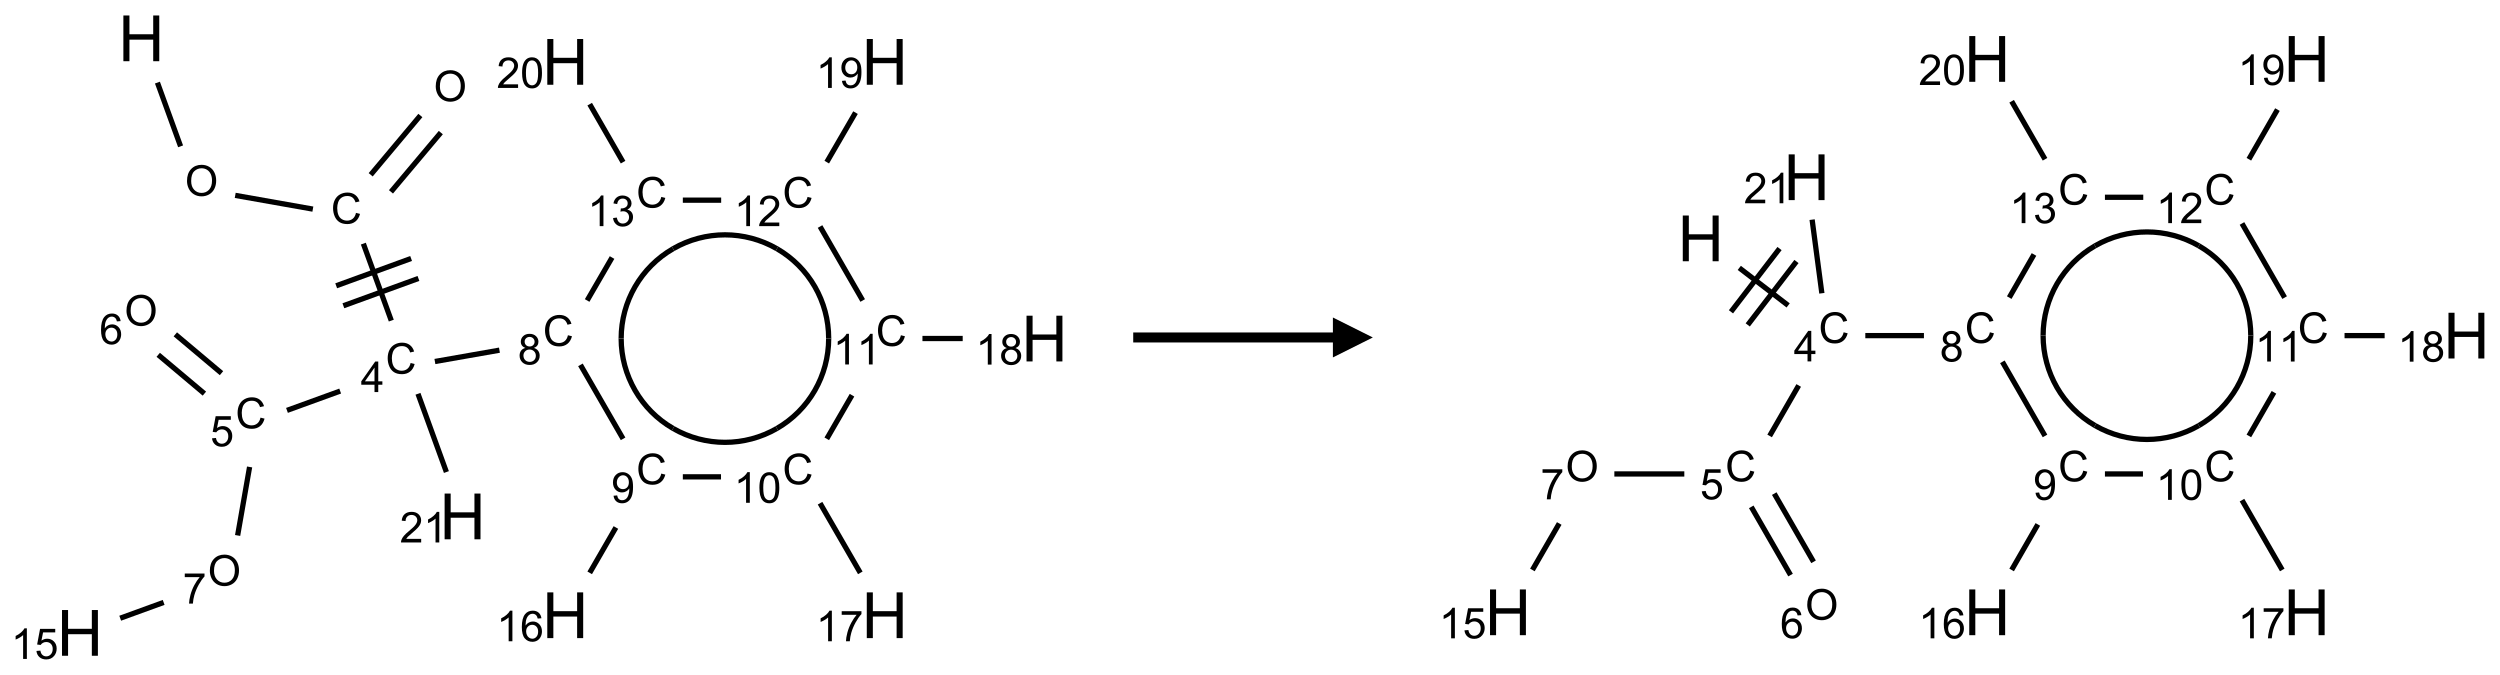 <?xml version="1.0" encoding="UTF-8"?>
<svg xmlns="http://www.w3.org/2000/svg" xmlns:xlink="http://www.w3.org/1999/xlink" width="626" height="169" viewBox="0 0 626 169">
<defs>
<g>
<g id="glyph-0-0">
<path d="M 2 0 L 2 -10 L 10 -10 L 10 0 Z M 2.25 -0.25 L 9.75 -0.25 L 9.75 -9.75 L 2.25 -9.75 Z M 2.25 -0.25 "/>
</g>
<g id="glyph-0-1">
<path d="M 1.281 0 L 1.281 -11.453 L 2.797 -11.453 L 2.797 -6.75 L 8.75 -6.75 L 8.75 -11.453 L 10.266 -11.453 L 10.266 0 L 8.75 0 L 8.75 -5.398 L 2.797 -5.398 L 2.797 0 Z M 1.281 0 "/>
</g>
<g id="glyph-1-0">
<path d="M 1.332 0 L 1.332 -6.668 L 6.668 -6.668 L 6.668 0 Z M 1.5 -0.168 L 6.5 -0.168 L 6.5 -6.5 L 1.5 -6.5 Z M 1.5 -0.168 "/>
</g>
<g id="glyph-1-1">
<path d="M 0.516 -3.719 C 0.516 -4.984 0.855 -5.977 1.535 -6.695 C 2.215 -7.414 3.094 -7.77 4.172 -7.77 C 4.875 -7.77 5.512 -7.602 6.078 -7.266 C 6.645 -6.93 7.074 -6.461 7.371 -5.855 C 7.668 -5.254 7.816 -4.57 7.816 -3.809 C 7.816 -3.035 7.66 -2.34 7.348 -1.73 C 7.035 -1.117 6.594 -0.656 6.02 -0.34 C 5.449 -0.027 4.828 0.129 4.168 0.129 C 3.449 0.129 2.805 -0.043 2.238 -0.391 C 1.672 -0.738 1.246 -1.211 0.953 -1.812 C 0.66 -2.414 0.516 -3.047 0.516 -3.719 Z M 1.559 -3.703 C 1.559 -2.781 1.805 -2.059 2.301 -1.527 C 2.793 -1 3.414 -0.734 4.16 -0.734 C 4.922 -0.734 5.547 -1 6.039 -1.535 C 6.531 -2.07 6.777 -2.828 6.777 -3.812 C 6.777 -4.434 6.672 -4.977 6.461 -5.441 C 6.25 -5.902 5.945 -6.262 5.539 -6.52 C 5.133 -6.773 4.68 -6.902 4.176 -6.902 C 3.461 -6.902 2.848 -6.656 2.332 -6.164 C 1.816 -5.672 1.559 -4.852 1.559 -3.703 Z M 1.559 -3.703 "/>
</g>
<g id="glyph-1-2">
<path d="M 6.27 -2.676 L 7.281 -2.422 C 7.07 -1.594 6.688 -0.961 6.137 -0.523 C 5.586 -0.086 4.914 0.129 4.121 0.129 C 3.297 0.129 2.629 -0.039 2.113 -0.371 C 1.598 -0.707 1.203 -1.191 0.934 -1.828 C 0.664 -2.465 0.531 -3.145 0.531 -3.875 C 0.531 -4.672 0.684 -5.363 0.988 -5.957 C 1.293 -6.547 1.723 -6.996 2.285 -7.305 C 2.844 -7.613 3.461 -7.766 4.137 -7.766 C 4.898 -7.766 5.543 -7.57 6.062 -7.184 C 6.582 -6.793 6.945 -6.246 7.152 -5.543 L 6.156 -5.309 C 5.98 -5.863 5.723 -6.266 5.387 -6.52 C 5.051 -6.773 4.625 -6.902 4.113 -6.902 C 3.527 -6.902 3.039 -6.762 2.645 -6.48 C 2.25 -6.199 1.973 -5.82 1.812 -5.348 C 1.652 -4.871 1.574 -4.383 1.574 -3.879 C 1.574 -3.23 1.668 -2.664 1.855 -2.18 C 2.047 -1.695 2.34 -1.332 2.738 -1.094 C 3.137 -0.855 3.57 -0.734 4.035 -0.734 C 4.602 -0.734 5.082 -0.898 5.473 -1.223 C 5.867 -1.551 6.133 -2.035 6.27 -2.676 Z M 6.27 -2.676 "/>
</g>
<g id="glyph-1-3">
<path d="M 3.449 0 L 3.449 -1.828 L 0.137 -1.828 L 0.137 -2.688 L 3.621 -7.637 L 4.387 -7.637 L 4.387 -2.688 L 5.418 -2.688 L 5.418 -1.828 L 4.387 -1.828 L 4.387 0 Z M 3.449 -2.688 L 3.449 -6.129 L 1.059 -2.688 Z M 3.449 -2.688 "/>
</g>
<g id="glyph-1-4">
<path d="M 0.441 -2 L 1.426 -2.082 C 1.5 -1.605 1.668 -1.242 1.934 -1.004 C 2.199 -0.762 2.52 -0.641 2.895 -0.641 C 3.348 -0.641 3.73 -0.812 4.043 -1.152 C 4.355 -1.492 4.512 -1.941 4.512 -2.504 C 4.512 -3.039 4.359 -3.461 4.059 -3.77 C 3.758 -4.078 3.367 -4.234 2.879 -4.234 C 2.578 -4.234 2.305 -4.164 2.062 -4.027 C 1.82 -3.891 1.629 -3.715 1.488 -3.496 L 0.609 -3.609 L 1.348 -7.531 L 5.145 -7.531 L 5.145 -6.637 L 2.098 -6.637 L 1.688 -4.582 C 2.145 -4.902 2.625 -5.062 3.129 -5.062 C 3.797 -5.062 4.359 -4.832 4.816 -4.371 C 5.277 -3.91 5.504 -3.312 5.504 -2.59 C 5.504 -1.898 5.305 -1.301 4.902 -0.797 C 4.41 -0.18 3.742 0.129 2.895 0.129 C 2.199 0.129 1.633 -0.062 1.195 -0.453 C 0.758 -0.844 0.504 -1.359 0.441 -2 Z M 0.441 -2 "/>
</g>
<g id="glyph-1-5">
<path d="M 5.309 -5.766 L 4.375 -5.691 C 4.293 -6.059 4.172 -6.328 4.02 -6.496 C 3.766 -6.762 3.453 -6.895 3.082 -6.895 C 2.785 -6.895 2.523 -6.812 2.297 -6.645 C 2 -6.43 1.77 -6.117 1.598 -5.703 C 1.43 -5.289 1.34 -4.703 1.332 -3.938 C 1.559 -4.281 1.836 -4.535 2.16 -4.703 C 2.488 -4.871 2.828 -4.953 3.188 -4.953 C 3.812 -4.953 4.344 -4.723 4.785 -4.262 C 5.223 -3.801 5.441 -3.207 5.441 -2.48 C 5.441 -2 5.34 -1.555 5.133 -1.145 C 4.926 -0.73 4.641 -0.418 4.281 -0.199 C 3.922 0.02 3.512 0.129 3.051 0.129 C 2.27 0.129 1.633 -0.156 1.141 -0.73 C 0.648 -1.305 0.402 -2.254 0.402 -3.574 C 0.402 -5.051 0.672 -6.121 1.219 -6.793 C 1.695 -7.375 2.336 -7.668 3.141 -7.668 C 3.742 -7.668 4.234 -7.5 4.617 -7.16 C 5 -6.824 5.23 -6.359 5.309 -5.766 Z M 1.48 -2.473 C 1.48 -2.152 1.547 -1.844 1.684 -1.547 C 1.82 -1.25 2.016 -1.027 2.262 -0.871 C 2.508 -0.719 2.766 -0.641 3.035 -0.641 C 3.434 -0.641 3.773 -0.801 4.059 -1.121 C 4.344 -1.441 4.484 -1.875 4.484 -2.422 C 4.484 -2.949 4.344 -3.367 4.062 -3.668 C 3.781 -3.973 3.426 -4.125 3 -4.125 C 2.578 -4.125 2.219 -3.973 1.922 -3.668 C 1.625 -3.363 1.48 -2.969 1.48 -2.473 Z M 1.48 -2.473 "/>
</g>
<g id="glyph-1-6">
<path d="M 0.504 -6.637 L 0.504 -7.535 L 5.449 -7.535 L 5.449 -6.809 C 4.961 -6.289 4.48 -5.602 4.004 -4.746 C 3.527 -3.887 3.156 -3.004 2.895 -2.098 C 2.707 -1.461 2.59 -0.762 2.535 0 L 1.574 0 C 1.582 -0.602 1.703 -1.328 1.926 -2.176 C 2.152 -3.027 2.477 -3.848 2.898 -4.637 C 3.32 -5.426 3.77 -6.094 4.246 -6.637 Z M 0.504 -6.637 "/>
</g>
<g id="glyph-1-7">
<path d="M 3.973 0 L 3.035 0 L 3.035 -5.973 C 2.809 -5.758 2.516 -5.543 2.148 -5.328 C 1.781 -5.113 1.453 -4.953 1.16 -4.844 L 1.16 -5.75 C 1.684 -5.996 2.145 -6.297 2.535 -6.645 C 2.93 -6.996 3.207 -7.336 3.371 -7.668 L 3.973 -7.668 Z M 3.973 0 "/>
</g>
<g id="glyph-1-8">
<path d="M 1.887 -4.141 C 1.496 -4.281 1.207 -4.484 1.02 -4.75 C 0.832 -5.016 0.738 -5.328 0.738 -5.699 C 0.738 -6.254 0.938 -6.719 1.34 -7.098 C 1.738 -7.477 2.27 -7.668 2.934 -7.668 C 3.598 -7.668 4.137 -7.473 4.543 -7.086 C 4.949 -6.699 5.152 -6.227 5.152 -5.672 C 5.152 -5.316 5.059 -5.008 4.871 -4.746 C 4.688 -4.484 4.406 -4.281 4.027 -4.141 C 4.496 -3.988 4.852 -3.742 5.098 -3.402 C 5.34 -3.062 5.465 -2.656 5.465 -2.184 C 5.465 -1.531 5.234 -0.98 4.77 -0.535 C 4.309 -0.09 3.703 0.129 2.949 0.129 C 2.195 0.129 1.586 -0.094 1.125 -0.539 C 0.664 -0.984 0.434 -1.543 0.434 -2.207 C 0.434 -2.703 0.559 -3.121 0.809 -3.457 C 1.062 -3.793 1.422 -4.02 1.887 -4.141 Z M 1.699 -5.73 C 1.699 -5.367 1.812 -5.074 2.047 -4.844 C 2.281 -4.613 2.582 -4.5 2.953 -4.5 C 3.312 -4.5 3.609 -4.613 3.84 -4.84 C 4.07 -5.066 4.188 -5.348 4.188 -5.676 C 4.188 -6.02 4.07 -6.309 3.832 -6.543 C 3.594 -6.777 3.297 -6.895 2.941 -6.895 C 2.586 -6.895 2.289 -6.781 2.051 -6.551 C 1.816 -6.324 1.699 -6.047 1.699 -5.73 Z M 1.395 -2.203 C 1.395 -1.938 1.461 -1.676 1.586 -1.426 C 1.711 -1.176 1.902 -0.984 2.152 -0.848 C 2.402 -0.711 2.672 -0.641 2.957 -0.641 C 3.406 -0.641 3.777 -0.785 4.066 -1.074 C 4.359 -1.363 4.504 -1.727 4.504 -2.172 C 4.504 -2.625 4.355 -2.996 4.055 -3.293 C 3.754 -3.586 3.379 -3.734 2.926 -3.734 C 2.484 -3.734 2.121 -3.59 1.832 -3.297 C 1.543 -3.004 1.395 -2.641 1.395 -2.203 Z M 1.395 -2.203 "/>
</g>
<g id="glyph-1-9">
<path d="M 0.582 -1.766 L 1.484 -1.848 C 1.562 -1.426 1.707 -1.117 1.922 -0.926 C 2.137 -0.734 2.414 -0.641 2.75 -0.641 C 3.039 -0.641 3.289 -0.707 3.508 -0.84 C 3.727 -0.973 3.902 -1.148 4.043 -1.367 C 4.18 -1.586 4.297 -1.887 4.391 -2.262 C 4.484 -2.637 4.531 -3.016 4.531 -3.406 C 4.531 -3.449 4.531 -3.512 4.527 -3.594 C 4.34 -3.297 4.082 -3.055 3.758 -2.867 C 3.434 -2.68 3.082 -2.59 2.703 -2.59 C 2.07 -2.59 1.535 -2.816 1.098 -3.277 C 0.66 -3.734 0.441 -4.34 0.441 -5.09 C 0.441 -5.863 0.672 -6.484 1.129 -6.957 C 1.586 -7.43 2.156 -7.668 2.844 -7.668 C 3.34 -7.668 3.793 -7.531 4.207 -7.266 C 4.617 -7 4.93 -6.617 5.145 -6.121 C 5.355 -5.629 5.465 -4.91 5.465 -3.973 C 5.465 -2.996 5.359 -2.223 5.145 -1.645 C 4.934 -1.066 4.617 -0.625 4.199 -0.324 C 3.781 -0.02 3.293 0.129 2.73 0.129 C 2.133 0.129 1.645 -0.035 1.266 -0.367 C 0.887 -0.699 0.66 -1.164 0.582 -1.766 Z M 4.422 -5.137 C 4.422 -5.676 4.277 -6.102 3.992 -6.418 C 3.707 -6.734 3.359 -6.891 2.957 -6.891 C 2.543 -6.891 2.18 -6.719 1.871 -6.379 C 1.562 -6.039 1.406 -5.598 1.406 -5.059 C 1.406 -4.57 1.555 -4.176 1.848 -3.871 C 2.141 -3.566 2.5 -3.418 2.934 -3.418 C 3.367 -3.418 3.723 -3.57 4.004 -3.871 C 4.281 -4.176 4.422 -4.598 4.422 -5.137 Z M 4.422 -5.137 "/>
</g>
<g id="glyph-1-10">
<path d="M 0.441 -3.766 C 0.441 -4.668 0.535 -5.395 0.723 -5.945 C 0.906 -6.496 1.184 -6.922 1.551 -7.219 C 1.918 -7.516 2.375 -7.668 2.934 -7.668 C 3.344 -7.668 3.703 -7.586 4.012 -7.418 C 4.32 -7.254 4.574 -7.016 4.777 -6.707 C 4.977 -6.395 5.137 -6.016 5.25 -5.57 C 5.363 -5.125 5.422 -4.523 5.422 -3.766 C 5.422 -2.871 5.328 -2.148 5.145 -1.598 C 4.961 -1.047 4.688 -0.621 4.32 -0.32 C 3.953 -0.02 3.492 0.129 2.934 0.129 C 2.195 0.129 1.617 -0.133 1.199 -0.66 C 0.695 -1.297 0.441 -2.332 0.441 -3.766 Z M 1.406 -3.766 C 1.406 -2.512 1.555 -1.68 1.848 -1.262 C 2.141 -0.848 2.5 -0.641 2.934 -0.641 C 3.363 -0.641 3.727 -0.848 4.02 -1.266 C 4.312 -1.684 4.457 -2.516 4.457 -3.766 C 4.457 -5.023 4.312 -5.859 4.02 -6.27 C 3.727 -6.684 3.359 -6.891 2.922 -6.891 C 2.492 -6.891 2.148 -6.707 1.891 -6.344 C 1.566 -5.879 1.406 -5.02 1.406 -3.766 Z M 1.406 -3.766 "/>
</g>
<g id="glyph-1-11">
<path d="M 5.371 -0.902 L 5.371 0 L 0.324 0 C 0.316 -0.227 0.352 -0.441 0.434 -0.652 C 0.562 -0.996 0.766 -1.332 1.051 -1.668 C 1.332 -2 1.742 -2.387 2.277 -2.824 C 3.105 -3.504 3.668 -4.043 3.957 -4.441 C 4.25 -4.84 4.395 -5.215 4.395 -5.566 C 4.395 -5.938 4.262 -6.254 3.996 -6.508 C 3.73 -6.762 3.387 -6.891 2.957 -6.891 C 2.508 -6.891 2.145 -6.754 1.875 -6.484 C 1.605 -6.215 1.469 -5.84 1.465 -5.359 L 0.5 -5.457 C 0.566 -6.176 0.812 -6.727 1.246 -7.102 C 1.676 -7.477 2.254 -7.668 2.98 -7.668 C 3.711 -7.668 4.293 -7.465 4.719 -7.059 C 5.145 -6.652 5.359 -6.148 5.359 -5.547 C 5.359 -5.242 5.297 -4.941 5.172 -4.645 C 5.047 -4.352 4.84 -4.039 4.551 -3.715 C 4.262 -3.387 3.777 -2.938 3.105 -2.371 C 2.543 -1.898 2.18 -1.578 2.02 -1.41 C 1.859 -1.242 1.73 -1.07 1.625 -0.902 Z M 5.371 -0.902 "/>
</g>
<g id="glyph-1-12">
<path d="M 0.449 -2.016 L 1.387 -2.141 C 1.492 -1.609 1.676 -1.227 1.934 -0.992 C 2.191 -0.758 2.508 -0.641 2.879 -0.641 C 3.32 -0.641 3.695 -0.793 3.996 -1.098 C 4.301 -1.402 4.453 -1.781 4.453 -2.234 C 4.453 -2.664 4.312 -3.02 4.031 -3.301 C 3.75 -3.578 3.391 -3.719 2.957 -3.719 C 2.781 -3.719 2.562 -3.684 2.297 -3.613 L 2.402 -4.438 C 2.465 -4.43 2.516 -4.426 2.551 -4.426 C 2.949 -4.426 3.312 -4.531 3.629 -4.738 C 3.949 -4.949 4.109 -5.27 4.109 -5.703 C 4.109 -6.047 3.992 -6.332 3.762 -6.559 C 3.527 -6.785 3.227 -6.895 2.859 -6.895 C 2.496 -6.895 2.191 -6.781 1.949 -6.551 C 1.707 -6.324 1.547 -5.98 1.48 -5.52 L 0.543 -5.688 C 0.656 -6.316 0.918 -6.805 1.324 -7.148 C 1.73 -7.492 2.234 -7.668 2.84 -7.668 C 3.254 -7.668 3.641 -7.578 3.988 -7.398 C 4.34 -7.219 4.609 -6.977 4.793 -6.668 C 4.98 -6.359 5.074 -6.031 5.074 -5.684 C 5.074 -5.352 4.984 -5.051 4.809 -4.781 C 4.629 -4.512 4.367 -4.297 4.02 -4.137 C 4.473 -4.031 4.824 -3.816 5.074 -3.488 C 5.324 -3.16 5.449 -2.75 5.449 -2.254 C 5.449 -1.59 5.203 -1.023 4.719 -0.559 C 4.234 -0.098 3.617 0.137 2.875 0.137 C 2.203 0.137 1.648 -0.062 1.207 -0.465 C 0.762 -0.863 0.512 -1.379 0.449 -2.016 Z M 0.449 -2.016 "/>
</g>
</g>
</defs>
<path fill="none" stroke-width="0.033" stroke-linecap="butt" stroke-linejoin="miter" stroke="rgb(0%, 0%, 0%)" stroke-opacity="1" stroke-miterlimit="10" d="M 0.485 0.277 L 0.63 0.676 " transform="matrix(40, 0, 0, 40, 20.02, 9.602)"/>
<path fill="none" stroke-width="0.033" stroke-linecap="butt" stroke-linejoin="miter" stroke="rgb(0%, 0%, 0%)" stroke-opacity="1" stroke-miterlimit="10" d="M 0.972 0.983 L 1.458 1.069 " transform="matrix(40, 0, 0, 40, 20.02, 9.602)"/>
<path fill="none" stroke-width="0.033" stroke-linecap="butt" stroke-linejoin="miter" stroke="rgb(0%, 0%, 0%)" stroke-opacity="1" stroke-miterlimit="10" d="M 1.947 0.961 L 2.259 0.59 " transform="matrix(40, 0, 0, 40, 20.02, 9.602)"/>
<path fill="none" stroke-width="0.033" stroke-linecap="butt" stroke-linejoin="miter" stroke="rgb(0%, 0%, 0%)" stroke-opacity="1" stroke-miterlimit="10" d="M 1.82 0.854 L 2.131 0.483 " transform="matrix(40, 0, 0, 40, 20.02, 9.602)"/>
<path fill="none" stroke-width="0.033" stroke-linecap="butt" stroke-linejoin="miter" stroke="rgb(0%, 0%, 0%)" stroke-opacity="1" stroke-miterlimit="10" d="M 1.774 1.285 L 1.949 1.767 " transform="matrix(40, 0, 0, 40, 20.02, 9.602)"/>
<path fill="none" stroke-width="0.033" stroke-linecap="butt" stroke-linejoin="miter" stroke="rgb(0%, 0%, 0%)" stroke-opacity="1" stroke-miterlimit="10" d="M 1.649 1.674 L 2.119 1.503 " transform="matrix(40, 0, 0, 40, 20.02, 9.602)"/>
<path fill="none" stroke-width="0.033" stroke-linecap="butt" stroke-linejoin="miter" stroke="rgb(0%, 0%, 0%)" stroke-opacity="1" stroke-miterlimit="10" d="M 1.604 1.549 L 2.073 1.378 " transform="matrix(40, 0, 0, 40, 20.02, 9.602)"/>
<path fill="none" stroke-width="0.033" stroke-linecap="butt" stroke-linejoin="miter" stroke="rgb(0%, 0%, 0%)" stroke-opacity="1" stroke-miterlimit="10" d="M 1.629 2.208 L 1.296 2.329 " transform="matrix(40, 0, 0, 40, 20.02, 9.602)"/>
<path fill="none" stroke-width="0.033" stroke-linecap="butt" stroke-linejoin="miter" stroke="rgb(0%, 0%, 0%)" stroke-opacity="1" stroke-miterlimit="10" d="M 0.886 2.096 L 0.597 1.853 " transform="matrix(40, 0, 0, 40, 20.02, 9.602)"/>
<path fill="none" stroke-width="0.033" stroke-linecap="butt" stroke-linejoin="miter" stroke="rgb(0%, 0%, 0%)" stroke-opacity="1" stroke-miterlimit="10" d="M 0.779 2.224 L 0.49 1.981 " transform="matrix(40, 0, 0, 40, 20.02, 9.602)"/>
<path fill="none" stroke-width="0.033" stroke-linecap="butt" stroke-linejoin="miter" stroke="rgb(0%, 0%, 0%)" stroke-opacity="1" stroke-miterlimit="10" d="M 1.062 2.683 L 0.987 3.112 " transform="matrix(40, 0, 0, 40, 20.02, 9.602)"/>
<path fill="none" stroke-width="0.033" stroke-linecap="butt" stroke-linejoin="miter" stroke="rgb(0%, 0%, 0%)" stroke-opacity="1" stroke-miterlimit="10" d="M 0.524 3.531 L 0.252 3.63 " transform="matrix(40, 0, 0, 40, 20.02, 9.602)"/>
<path fill="none" stroke-width="0.033" stroke-linecap="butt" stroke-linejoin="miter" stroke="rgb(0%, 0%, 0%)" stroke-opacity="1" stroke-miterlimit="10" d="M 2.222 2.023 L 2.626 1.952 " transform="matrix(40, 0, 0, 40, 20.02, 9.602)"/>
<path fill="none" stroke-width="0.033" stroke-linecap="butt" stroke-linejoin="miter" stroke="rgb(0%, 0%, 0%)" stroke-opacity="1" stroke-miterlimit="10" d="M 3.133 2.044 L 3.4 2.507 " transform="matrix(40, 0, 0, 40, 20.02, 9.602)"/>
<path fill="none" stroke-width="0.033" stroke-linecap="butt" stroke-linejoin="miter" stroke="rgb(0%, 0%, 0%)" stroke-opacity="1" stroke-miterlimit="10" d="M 3.355 3.062 L 3.191 3.346 " transform="matrix(40, 0, 0, 40, 20.02, 9.602)"/>
<path fill="none" stroke-width="0.033" stroke-linecap="butt" stroke-linejoin="miter" stroke="rgb(0%, 0%, 0%)" stroke-opacity="1" stroke-miterlimit="10" d="M 3.774 2.745 L 4.013 2.745 " transform="matrix(40, 0, 0, 40, 20.02, 9.602)"/>
<path fill="none" stroke-width="0.033" stroke-linecap="butt" stroke-linejoin="miter" stroke="rgb(0%, 0%, 0%)" stroke-opacity="1" stroke-miterlimit="10" d="M 4.633 2.91 L 4.885 3.346 " transform="matrix(40, 0, 0, 40, 20.02, 9.602)"/>
<path fill="none" stroke-width="0.033" stroke-linecap="butt" stroke-linejoin="miter" stroke="rgb(0%, 0%, 0%)" stroke-opacity="1" stroke-miterlimit="10" d="M 4.675 2.507 L 4.833 2.234 " transform="matrix(40, 0, 0, 40, 20.02, 9.602)"/>
<path fill="none" stroke-width="0.033" stroke-linecap="butt" stroke-linejoin="miter" stroke="rgb(0%, 0%, 0%)" stroke-opacity="1" stroke-miterlimit="10" d="M 5.274 1.879 L 5.526 1.879 " transform="matrix(40, 0, 0, 40, 20.02, 9.602)"/>
<path fill="none" stroke-width="0.033" stroke-linecap="butt" stroke-linejoin="miter" stroke="rgb(0%, 0%, 0%)" stroke-opacity="1" stroke-miterlimit="10" d="M 4.9 1.641 L 4.633 1.178 " transform="matrix(40, 0, 0, 40, 20.02, 9.602)"/>
<path fill="none" stroke-width="0.033" stroke-linecap="butt" stroke-linejoin="miter" stroke="rgb(0%, 0%, 0%)" stroke-opacity="1" stroke-miterlimit="10" d="M 4.675 0.775 L 4.855 0.465 " transform="matrix(40, 0, 0, 40, 20.02, 9.602)"/>
<path fill="none" stroke-width="0.033" stroke-linecap="butt" stroke-linejoin="miter" stroke="rgb(0%, 0%, 0%)" stroke-opacity="1" stroke-miterlimit="10" d="M 4.014 1.013 L 3.774 1.013 " transform="matrix(40, 0, 0, 40, 20.02, 9.602)"/>
<path fill="none" stroke-width="0.033" stroke-linecap="butt" stroke-linejoin="miter" stroke="rgb(0%, 0%, 0%)" stroke-opacity="1" stroke-miterlimit="10" d="M 3.331 1.372 L 3.175 1.641 " transform="matrix(40, 0, 0, 40, 20.02, 9.602)"/>
<path fill="none" stroke-width="0.033" stroke-linecap="butt" stroke-linejoin="miter" stroke="rgb(0%, 0%, 0%)" stroke-opacity="1" stroke-miterlimit="10" d="M 3.4 0.775 L 3.191 0.412 " transform="matrix(40, 0, 0, 40, 20.02, 9.602)"/>
<path fill="none" stroke-width="0.033" stroke-linecap="butt" stroke-linejoin="miter" stroke="rgb(0%, 0%, 0%)" stroke-opacity="1" stroke-miterlimit="10" d="M 2.116 2.225 L 2.294 2.715 " transform="matrix(40, 0, 0, 40, 20.02, 9.602)"/>
<path fill="none" stroke-width="0.033" stroke-linecap="butt" stroke-linejoin="miter" stroke="rgb(0%, 0%, 0%)" stroke-opacity="1" stroke-miterlimit="10" d="M 3.713 2.442 C 3.512 2.326 3.388 2.111 3.388 1.879 " transform="matrix(40, 0, 0, 40, 20.02, 9.602)"/>
<path fill="none" stroke-width="0.033" stroke-linecap="butt" stroke-linejoin="miter" stroke="rgb(0%, 0%, 0%)" stroke-opacity="1" stroke-miterlimit="10" d="M 4.363 2.442 C 4.162 2.558 3.914 2.558 3.713 2.442 " transform="matrix(40, 0, 0, 40, 20.02, 9.602)"/>
<path fill="none" stroke-width="0.033" stroke-linecap="butt" stroke-linejoin="miter" stroke="rgb(0%, 0%, 0%)" stroke-opacity="1" stroke-miterlimit="10" d="M 4.687 1.879 C 4.687 2.111 4.564 2.326 4.363 2.442 " transform="matrix(40, 0, 0, 40, 20.02, 9.602)"/>
<path fill="none" stroke-width="0.033" stroke-linecap="butt" stroke-linejoin="miter" stroke="rgb(0%, 0%, 0%)" stroke-opacity="1" stroke-miterlimit="10" d="M 4.363 1.317 C 4.564 1.433 4.687 1.647 4.687 1.879 " transform="matrix(40, 0, 0, 40, 20.02, 9.602)"/>
<path fill="none" stroke-width="0.033" stroke-linecap="butt" stroke-linejoin="miter" stroke="rgb(0%, 0%, 0%)" stroke-opacity="1" stroke-miterlimit="10" d="M 3.713 1.317 C 3.914 1.201 4.162 1.201 4.363 1.317 " transform="matrix(40, 0, 0, 40, 20.02, 9.602)"/>
<path fill="none" stroke-width="0.033" stroke-linecap="butt" stroke-linejoin="miter" stroke="rgb(0%, 0%, 0%)" stroke-opacity="1" stroke-miterlimit="10" d="M 3.388 1.879 C 3.388 1.647 3.512 1.433 3.713 1.317 " transform="matrix(40, 0, 0, 40, 20.02, 9.602)"/>
<g fill="rgb(0%, 0%, 0%)" fill-opacity="1">
<use xlink:href="#glyph-0-1" x="29.613" y="15.328"/>
</g>
<g fill="rgb(0%, 0%, 0%)" fill-opacity="1">
<use xlink:href="#glyph-1-1" x="46.312" y="49.039"/>
</g>
<g fill="rgb(0%, 0%, 0%)" fill-opacity="1">
<use xlink:href="#glyph-1-2" x="82.867" y="55.98"/>
</g>
<g fill="rgb(0%, 0%, 0%)" fill-opacity="1">
<use xlink:href="#glyph-1-1" x="108.594" y="25.344"/>
</g>
<g fill="rgb(0%, 0%, 0%)" fill-opacity="1">
<use xlink:href="#glyph-1-2" x="96.547" y="93.566"/>
</g>
<g fill="rgb(0%, 0%, 0%)" fill-opacity="1">
<use xlink:href="#glyph-1-3" x="90.328" y="98.172"/>
</g>
<g fill="rgb(0%, 0%, 0%)" fill-opacity="1">
<use xlink:href="#glyph-1-2" x="58.961" y="107.25"/>
</g>
<g fill="rgb(0%, 0%, 0%)" fill-opacity="1">
<use xlink:href="#glyph-1-4" x="52.652" y="111.75"/>
</g>
<g fill="rgb(0%, 0%, 0%)" fill-opacity="1">
<use xlink:href="#glyph-1-1" x="31.156" y="81.539"/>
</g>
<g fill="rgb(0%, 0%, 0%)" fill-opacity="1">
<use xlink:href="#glyph-1-5" x="24.895" y="86.172"/>
</g>
<g fill="rgb(0%, 0%, 0%)" fill-opacity="1">
<use xlink:href="#glyph-1-1" x="52.031" y="146.645"/>
</g>
<g fill="rgb(0%, 0%, 0%)" fill-opacity="1">
<use xlink:href="#glyph-1-6" x="45.762" y="151.148"/>
</g>
<g fill="rgb(0%, 0%, 0%)" fill-opacity="1">
<use xlink:href="#glyph-0-1" x="14.246" y="164.203"/>
</g>
<g fill="rgb(0%, 0%, 0%)" fill-opacity="1">
<use xlink:href="#glyph-1-7" x="2.754" y="164.996"/>
<use xlink:href="#glyph-1-4" x="8.686" y="164.996"/>
</g>
<g fill="rgb(0%, 0%, 0%)" fill-opacity="1">
<use xlink:href="#glyph-1-2" x="135.941" y="86.621"/>
</g>
<g fill="rgb(0%, 0%, 0%)" fill-opacity="1">
<use xlink:href="#glyph-1-8" x="129.672" y="91.258"/>
</g>
<g fill="rgb(0%, 0%, 0%)" fill-opacity="1">
<use xlink:href="#glyph-1-2" x="159.316" y="121.262"/>
</g>
<g fill="rgb(0%, 0%, 0%)" fill-opacity="1">
<use xlink:href="#glyph-1-9" x="153.047" y="125.898"/>
</g>
<g fill="rgb(0%, 0%, 0%)" fill-opacity="1">
<use xlink:href="#glyph-0-1" x="135.762" y="159.785"/>
</g>
<g fill="rgb(0%, 0%, 0%)" fill-opacity="1">
<use xlink:href="#glyph-1-7" x="124.332" y="160.578"/>
<use xlink:href="#glyph-1-5" x="130.264" y="160.578"/>
</g>
<g fill="rgb(0%, 0%, 0%)" fill-opacity="1">
<use xlink:href="#glyph-1-2" x="195.941" y="121.262"/>
</g>
<g fill="rgb(0%, 0%, 0%)" fill-opacity="1">
<use xlink:href="#glyph-1-7" x="183.781" y="125.898"/>
<use xlink:href="#glyph-1-10" x="189.714" y="125.898"/>
</g>
<g fill="rgb(0%, 0%, 0%)" fill-opacity="1">
<use xlink:href="#glyph-0-1" x="215.762" y="159.785"/>
</g>
<g fill="rgb(0%, 0%, 0%)" fill-opacity="1">
<use xlink:href="#glyph-1-7" x="204.324" y="160.578"/>
<use xlink:href="#glyph-1-6" x="210.257" y="160.578"/>
</g>
<g fill="rgb(0%, 0%, 0%)" fill-opacity="1">
<use xlink:href="#glyph-1-2" x="219.316" y="86.621"/>
</g>
<g fill="rgb(0%, 0%, 0%)" fill-opacity="1">
<use xlink:href="#glyph-1-7" x="208.605" y="91.258"/>
<use xlink:href="#glyph-1-7" x="214.538" y="91.258"/>
</g>
<g fill="rgb(0%, 0%, 0%)" fill-opacity="1">
<use xlink:href="#glyph-0-1" x="255.762" y="90.504"/>
</g>
<g fill="rgb(0%, 0%, 0%)" fill-opacity="1">
<use xlink:href="#glyph-1-7" x="244.309" y="91.297"/>
<use xlink:href="#glyph-1-8" x="250.241" y="91.297"/>
</g>
<g fill="rgb(0%, 0%, 0%)" fill-opacity="1">
<use xlink:href="#glyph-1-2" x="195.941" y="51.98"/>
</g>
<g fill="rgb(0%, 0%, 0%)" fill-opacity="1">
<use xlink:href="#glyph-1-7" x="183.832" y="56.617"/>
<use xlink:href="#glyph-1-11" x="189.764" y="56.617"/>
</g>
<g fill="rgb(0%, 0%, 0%)" fill-opacity="1">
<use xlink:href="#glyph-0-1" x="215.762" y="21.223"/>
</g>
<g fill="rgb(0%, 0%, 0%)" fill-opacity="1">
<use xlink:href="#glyph-1-7" x="204.309" y="22.016"/>
<use xlink:href="#glyph-1-9" x="210.241" y="22.016"/>
</g>
<g fill="rgb(0%, 0%, 0%)" fill-opacity="1">
<use xlink:href="#glyph-1-2" x="159.316" y="51.98"/>
</g>
<g fill="rgb(0%, 0%, 0%)" fill-opacity="1">
<use xlink:href="#glyph-1-7" x="147.129" y="56.617"/>
<use xlink:href="#glyph-1-12" x="153.061" y="56.617"/>
</g>
<g fill="rgb(0%, 0%, 0%)" fill-opacity="1">
<use xlink:href="#glyph-0-1" x="135.762" y="21.223"/>
</g>
<g fill="rgb(0%, 0%, 0%)" fill-opacity="1">
<use xlink:href="#glyph-1-11" x="124.355" y="22.016"/>
<use xlink:href="#glyph-1-10" x="130.288" y="22.016"/>
</g>
<g fill="rgb(0%, 0%, 0%)" fill-opacity="1">
<use xlink:href="#glyph-0-1" x="110.051" y="135.039"/>
</g>
<g fill="rgb(0%, 0%, 0%)" fill-opacity="1">
<use xlink:href="#glyph-1-11" x="100.09" y="135.832"/>
<use xlink:href="#glyph-1-7" x="106.022" y="135.832"/>
</g>
<path fill-rule="nonzero" fill="rgb(0%, 0%, 0%)" fill-opacity="1" d="M 283.758 85.75 L 333.758 85.75 L 333.758 89.5 L 343.758 84.5 L 333.758 79.5 L 333.758 83.25 L 283.758 83.25 "/>
<path fill="none" stroke-width="0.033" stroke-linecap="butt" stroke-linejoin="miter" stroke="rgb(0%, 0%, 0%)" stroke-opacity="1" stroke-miterlimit="10" d="M 1.448 1.308 L 1.754 1.543 " transform="matrix(40, 0, 0, 40, 377.594, 14.758)"/>
<path fill="none" stroke-width="0.033" stroke-linecap="butt" stroke-linejoin="miter" stroke="rgb(0%, 0%, 0%)" stroke-opacity="1" stroke-miterlimit="10" d="M 1.501 1.665 L 1.806 1.268 " transform="matrix(40, 0, 0, 40, 377.594, 14.758)"/>
<path fill="none" stroke-width="0.033" stroke-linecap="butt" stroke-linejoin="miter" stroke="rgb(0%, 0%, 0%)" stroke-opacity="1" stroke-miterlimit="10" d="M 1.396 1.583 L 1.7 1.187 " transform="matrix(40, 0, 0, 40, 377.594, 14.758)"/>
<path fill="none" stroke-width="0.033" stroke-linecap="butt" stroke-linejoin="miter" stroke="rgb(0%, 0%, 0%)" stroke-opacity="1" stroke-miterlimit="10" d="M 1.82 2.044 L 1.638 2.36 " transform="matrix(40, 0, 0, 40, 377.594, 14.758)"/>
<path fill="none" stroke-width="0.033" stroke-linecap="butt" stroke-linejoin="miter" stroke="rgb(0%, 0%, 0%)" stroke-opacity="1" stroke-miterlimit="10" d="M 1.523 2.804 L 1.769 3.231 " transform="matrix(40, 0, 0, 40, 377.594, 14.758)"/>
<path fill="none" stroke-width="0.033" stroke-linecap="butt" stroke-linejoin="miter" stroke="rgb(0%, 0%, 0%)" stroke-opacity="1" stroke-miterlimit="10" d="M 1.667 2.721 L 1.913 3.148 " transform="matrix(40, 0, 0, 40, 377.594, 14.758)"/>
<path fill="none" stroke-width="0.033" stroke-linecap="butt" stroke-linejoin="miter" stroke="rgb(0%, 0%, 0%)" stroke-opacity="1" stroke-miterlimit="10" d="M 1.104 2.598 L 0.666 2.598 " transform="matrix(40, 0, 0, 40, 377.594, 14.758)"/>
<path fill="none" stroke-width="0.033" stroke-linecap="butt" stroke-linejoin="miter" stroke="rgb(0%, 0%, 0%)" stroke-opacity="1" stroke-miterlimit="10" d="M 0.321 2.908 L 0.153 3.199 " transform="matrix(40, 0, 0, 40, 377.594, 14.758)"/>
<path fill="none" stroke-width="0.033" stroke-linecap="butt" stroke-linejoin="miter" stroke="rgb(0%, 0%, 0%)" stroke-opacity="1" stroke-miterlimit="10" d="M 2.237 1.732 L 2.604 1.732 " transform="matrix(40, 0, 0, 40, 377.594, 14.758)"/>
<path fill="none" stroke-width="0.033" stroke-linecap="butt" stroke-linejoin="miter" stroke="rgb(0%, 0%, 0%)" stroke-opacity="1" stroke-miterlimit="10" d="M 3.095 1.896 L 3.362 2.36 " transform="matrix(40, 0, 0, 40, 377.594, 14.758)"/>
<path fill="none" stroke-width="0.033" stroke-linecap="butt" stroke-linejoin="miter" stroke="rgb(0%, 0%, 0%)" stroke-opacity="1" stroke-miterlimit="10" d="M 3.317 2.914 L 3.153 3.199 " transform="matrix(40, 0, 0, 40, 377.594, 14.758)"/>
<path fill="none" stroke-width="0.033" stroke-linecap="butt" stroke-linejoin="miter" stroke="rgb(0%, 0%, 0%)" stroke-opacity="1" stroke-miterlimit="10" d="M 3.737 2.598 L 3.975 2.598 " transform="matrix(40, 0, 0, 40, 377.594, 14.758)"/>
<path fill="none" stroke-width="0.033" stroke-linecap="butt" stroke-linejoin="miter" stroke="rgb(0%, 0%, 0%)" stroke-opacity="1" stroke-miterlimit="10" d="M 4.595 2.762 L 4.847 3.199 " transform="matrix(40, 0, 0, 40, 377.594, 14.758)"/>
<path fill="none" stroke-width="0.033" stroke-linecap="butt" stroke-linejoin="miter" stroke="rgb(0%, 0%, 0%)" stroke-opacity="1" stroke-miterlimit="10" d="M 4.638 2.36 L 4.795 2.087 " transform="matrix(40, 0, 0, 40, 377.594, 14.758)"/>
<path fill="none" stroke-width="0.033" stroke-linecap="butt" stroke-linejoin="miter" stroke="rgb(0%, 0%, 0%)" stroke-opacity="1" stroke-miterlimit="10" d="M 5.237 1.732 L 5.488 1.732 " transform="matrix(40, 0, 0, 40, 377.594, 14.758)"/>
<path fill="none" stroke-width="0.033" stroke-linecap="butt" stroke-linejoin="miter" stroke="rgb(0%, 0%, 0%)" stroke-opacity="1" stroke-miterlimit="10" d="M 4.862 1.494 L 4.595 1.03 " transform="matrix(40, 0, 0, 40, 377.594, 14.758)"/>
<path fill="none" stroke-width="0.033" stroke-linecap="butt" stroke-linejoin="miter" stroke="rgb(0%, 0%, 0%)" stroke-opacity="1" stroke-miterlimit="10" d="M 4.638 0.628 L 4.817 0.317 " transform="matrix(40, 0, 0, 40, 377.594, 14.758)"/>
<path fill="none" stroke-width="0.033" stroke-linecap="butt" stroke-linejoin="miter" stroke="rgb(0%, 0%, 0%)" stroke-opacity="1" stroke-miterlimit="10" d="M 3.977 0.866 L 3.737 0.866 " transform="matrix(40, 0, 0, 40, 377.594, 14.758)"/>
<path fill="none" stroke-width="0.033" stroke-linecap="butt" stroke-linejoin="miter" stroke="rgb(0%, 0%, 0%)" stroke-opacity="1" stroke-miterlimit="10" d="M 3.293 1.224 L 3.138 1.494 " transform="matrix(40, 0, 0, 40, 377.594, 14.758)"/>
<path fill="none" stroke-width="0.033" stroke-linecap="butt" stroke-linejoin="miter" stroke="rgb(0%, 0%, 0%)" stroke-opacity="1" stroke-miterlimit="10" d="M 3.362 0.628 L 3.153 0.265 " transform="matrix(40, 0, 0, 40, 377.594, 14.758)"/>
<path fill="none" stroke-width="0.033" stroke-linecap="butt" stroke-linejoin="miter" stroke="rgb(0%, 0%, 0%)" stroke-opacity="1" stroke-miterlimit="10" d="M 1.965 1.467 L 1.904 1.006 " transform="matrix(40, 0, 0, 40, 377.594, 14.758)"/>
<path fill="none" stroke-width="0.033" stroke-linecap="butt" stroke-linejoin="miter" stroke="rgb(0%, 0%, 0%)" stroke-opacity="1" stroke-miterlimit="10" d="M 3.675 2.295 C 3.474 2.179 3.35 1.964 3.35 1.732 " transform="matrix(40, 0, 0, 40, 377.594, 14.758)"/>
<path fill="none" stroke-width="0.033" stroke-linecap="butt" stroke-linejoin="miter" stroke="rgb(0%, 0%, 0%)" stroke-opacity="1" stroke-miterlimit="10" d="M 4.325 2.295 C 4.124 2.411 3.876 2.411 3.675 2.295 " transform="matrix(40, 0, 0, 40, 377.594, 14.758)"/>
<path fill="none" stroke-width="0.033" stroke-linecap="butt" stroke-linejoin="miter" stroke="rgb(0%, 0%, 0%)" stroke-opacity="1" stroke-miterlimit="10" d="M 4.65 1.732 C 4.65 1.964 4.526 2.179 4.325 2.295 " transform="matrix(40, 0, 0, 40, 377.594, 14.758)"/>
<path fill="none" stroke-width="0.033" stroke-linecap="butt" stroke-linejoin="miter" stroke="rgb(0%, 0%, 0%)" stroke-opacity="1" stroke-miterlimit="10" d="M 4.325 1.17 C 4.526 1.286 4.65 1.5 4.65 1.732 " transform="matrix(40, 0, 0, 40, 377.594, 14.758)"/>
<path fill="none" stroke-width="0.033" stroke-linecap="butt" stroke-linejoin="miter" stroke="rgb(0%, 0%, 0%)" stroke-opacity="1" stroke-miterlimit="10" d="M 3.675 1.17 C 3.876 1.054 4.124 1.054 4.325 1.17 " transform="matrix(40, 0, 0, 40, 377.594, 14.758)"/>
<path fill="none" stroke-width="0.033" stroke-linecap="butt" stroke-linejoin="miter" stroke="rgb(0%, 0%, 0%)" stroke-opacity="1" stroke-miterlimit="10" d="M 3.35 1.732 C 3.35 1.5 3.474 1.286 3.675 1.17 " transform="matrix(40, 0, 0, 40, 377.594, 14.758)"/>
<g fill="rgb(0%, 0%, 0%)" fill-opacity="1">
<use xlink:href="#glyph-0-1" x="420.086" y="65.418"/>
</g>
<g fill="rgb(0%, 0%, 0%)" fill-opacity="1">
<use xlink:href="#glyph-1-2" x="455.375" y="85.883"/>
</g>
<g fill="rgb(0%, 0%, 0%)" fill-opacity="1">
<use xlink:href="#glyph-1-3" x="449.156" y="90.488"/>
</g>
<g fill="rgb(0%, 0%, 0%)" fill-opacity="1">
<use xlink:href="#glyph-1-2" x="432" y="120.527"/>
</g>
<g fill="rgb(0%, 0%, 0%)" fill-opacity="1">
<use xlink:href="#glyph-1-4" x="425.691" y="125.027"/>
</g>
<g fill="rgb(0%, 0%, 0%)" fill-opacity="1">
<use xlink:href="#glyph-1-1" x="452.016" y="155.172"/>
</g>
<g fill="rgb(0%, 0%, 0%)" fill-opacity="1">
<use xlink:href="#glyph-1-5" x="445.754" y="159.801"/>
</g>
<g fill="rgb(0%, 0%, 0%)" fill-opacity="1">
<use xlink:href="#glyph-1-1" x="392.016" y="120.531"/>
</g>
<g fill="rgb(0%, 0%, 0%)" fill-opacity="1">
<use xlink:href="#glyph-1-6" x="385.75" y="125.031"/>
</g>
<g fill="rgb(0%, 0%, 0%)" fill-opacity="1">
<use xlink:href="#glyph-0-1" x="371.82" y="159.051"/>
</g>
<g fill="rgb(0%, 0%, 0%)" fill-opacity="1">
<use xlink:href="#glyph-1-7" x="360.328" y="159.84"/>
<use xlink:href="#glyph-1-4" x="366.26" y="159.84"/>
</g>
<g fill="rgb(0%, 0%, 0%)" fill-opacity="1">
<use xlink:href="#glyph-1-2" x="492" y="85.883"/>
</g>
<g fill="rgb(0%, 0%, 0%)" fill-opacity="1">
<use xlink:href="#glyph-1-8" x="485.734" y="90.52"/>
</g>
<g fill="rgb(0%, 0%, 0%)" fill-opacity="1">
<use xlink:href="#glyph-1-2" x="515.375" y="120.527"/>
</g>
<g fill="rgb(0%, 0%, 0%)" fill-opacity="1">
<use xlink:href="#glyph-1-9" x="509.109" y="125.16"/>
</g>
<g fill="rgb(0%, 0%, 0%)" fill-opacity="1">
<use xlink:href="#glyph-0-1" x="491.82" y="159.051"/>
</g>
<g fill="rgb(0%, 0%, 0%)" fill-opacity="1">
<use xlink:href="#glyph-1-7" x="480.391" y="159.84"/>
<use xlink:href="#glyph-1-5" x="486.323" y="159.84"/>
</g>
<g fill="rgb(0%, 0%, 0%)" fill-opacity="1">
<use xlink:href="#glyph-1-2" x="552" y="120.527"/>
</g>
<g fill="rgb(0%, 0%, 0%)" fill-opacity="1">
<use xlink:href="#glyph-1-7" x="539.844" y="125.16"/>
<use xlink:href="#glyph-1-10" x="545.776" y="125.16"/>
</g>
<g fill="rgb(0%, 0%, 0%)" fill-opacity="1">
<use xlink:href="#glyph-0-1" x="571.82" y="159.051"/>
</g>
<g fill="rgb(0%, 0%, 0%)" fill-opacity="1">
<use xlink:href="#glyph-1-7" x="560.387" y="159.84"/>
<use xlink:href="#glyph-1-6" x="566.319" y="159.84"/>
</g>
<g fill="rgb(0%, 0%, 0%)" fill-opacity="1">
<use xlink:href="#glyph-1-2" x="575.375" y="85.883"/>
</g>
<g fill="rgb(0%, 0%, 0%)" fill-opacity="1">
<use xlink:href="#glyph-1-7" x="564.664" y="90.52"/>
<use xlink:href="#glyph-1-7" x="570.596" y="90.52"/>
</g>
<g fill="rgb(0%, 0%, 0%)" fill-opacity="1">
<use xlink:href="#glyph-0-1" x="611.82" y="89.766"/>
</g>
<g fill="rgb(0%, 0%, 0%)" fill-opacity="1">
<use xlink:href="#glyph-1-7" x="600.371" y="90.559"/>
<use xlink:href="#glyph-1-8" x="606.303" y="90.559"/>
</g>
<g fill="rgb(0%, 0%, 0%)" fill-opacity="1">
<use xlink:href="#glyph-1-2" x="552" y="51.242"/>
</g>
<g fill="rgb(0%, 0%, 0%)" fill-opacity="1">
<use xlink:href="#glyph-1-7" x="539.895" y="55.879"/>
<use xlink:href="#glyph-1-11" x="545.827" y="55.879"/>
</g>
<g fill="rgb(0%, 0%, 0%)" fill-opacity="1">
<use xlink:href="#glyph-0-1" x="571.82" y="20.484"/>
</g>
<g fill="rgb(0%, 0%, 0%)" fill-opacity="1">
<use xlink:href="#glyph-1-7" x="560.371" y="21.277"/>
<use xlink:href="#glyph-1-9" x="566.303" y="21.277"/>
</g>
<g fill="rgb(0%, 0%, 0%)" fill-opacity="1">
<use xlink:href="#glyph-1-2" x="515.375" y="51.242"/>
</g>
<g fill="rgb(0%, 0%, 0%)" fill-opacity="1">
<use xlink:href="#glyph-1-7" x="503.191" y="55.879"/>
<use xlink:href="#glyph-1-12" x="509.124" y="55.879"/>
</g>
<g fill="rgb(0%, 0%, 0%)" fill-opacity="1">
<use xlink:href="#glyph-0-1" x="491.82" y="20.484"/>
</g>
<g fill="rgb(0%, 0%, 0%)" fill-opacity="1">
<use xlink:href="#glyph-1-11" x="480.414" y="21.277"/>
<use xlink:href="#glyph-1-10" x="486.346" y="21.277"/>
</g>
<g fill="rgb(0%, 0%, 0%)" fill-opacity="1">
<use xlink:href="#glyph-0-1" x="446.602" y="50.109"/>
</g>
<g fill="rgb(0%, 0%, 0%)" fill-opacity="1">
<use xlink:href="#glyph-1-11" x="436.641" y="50.902"/>
<use xlink:href="#glyph-1-7" x="442.573" y="50.902"/>
</g>
</svg>
